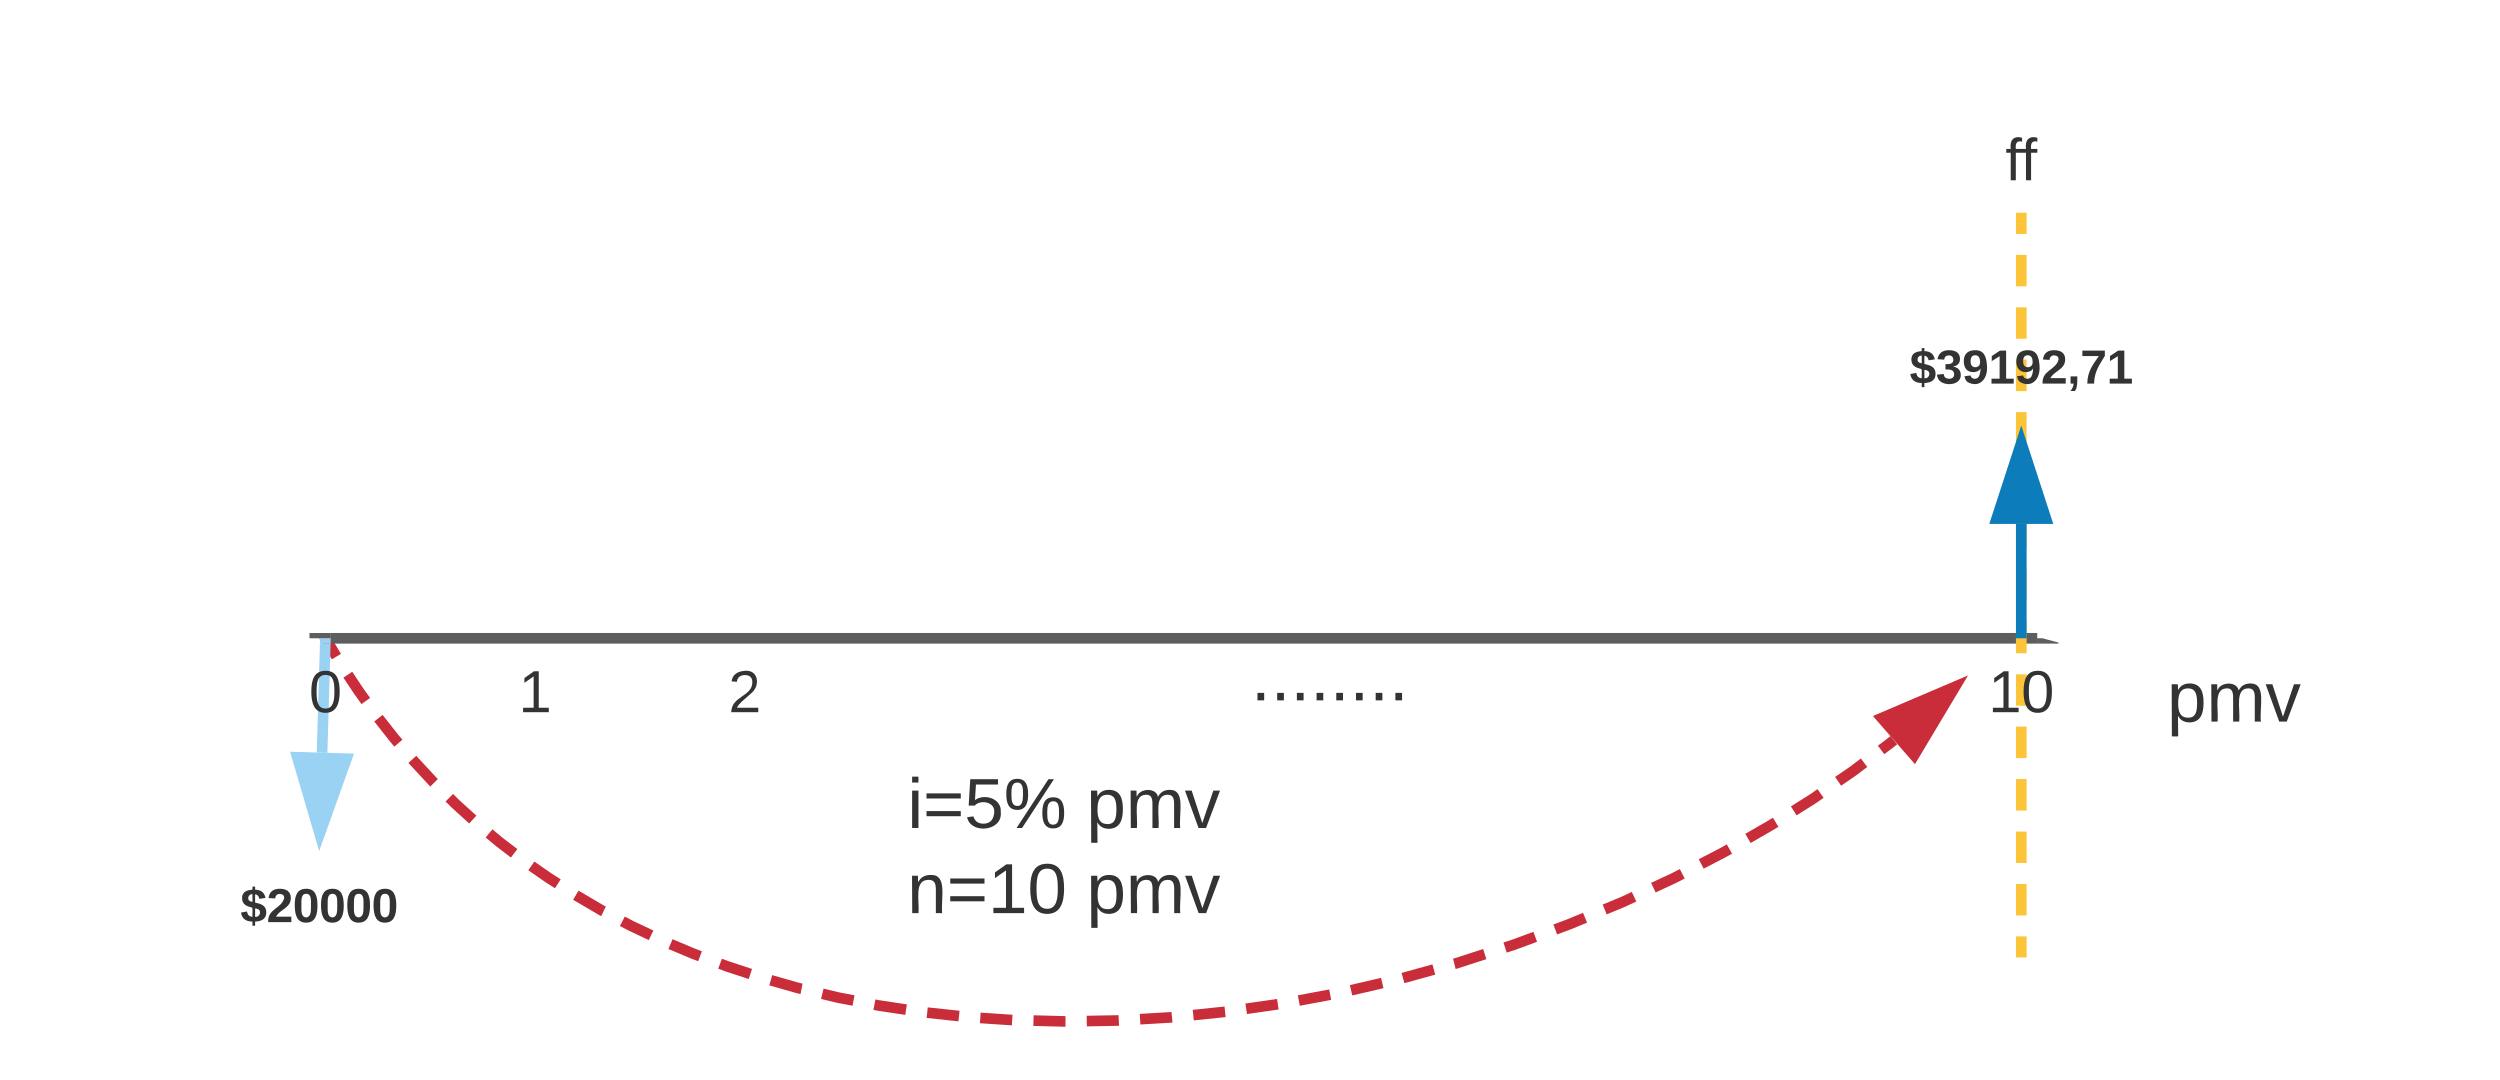 <svg xmlns="http://www.w3.org/2000/svg" xmlns:xlink="http://www.w3.org/1999/xlink" xmlns:lucid="lucid" width="470" height="203.01"><g transform="translate(-480 -120)" lucid:page-tab-id="0_0"><path d="M0 0h1870.4v1323.2H0z" fill="#fff"/><path d="M541.7 240.86l1.54 2.58m2.15 3.4l2 3.02 1.38 1.93m2.37 3.23l3.02 3.83.74.86m2.62 3.05l.27.3 3.76 4.06.05.05m2.87 2.8l1.03 1.03 3.38 3.08m3.06 2.6l1.97 1.64 2.75 2.1m3.23 2.37l3.22 2.24 1.76 1.12m3.38 2.15l4.94 2.9.27.13m3.54 1.87l1.6.84 3.8 1.8m3.65 1.65l4.22 1.78 1.34.5m3.76 1.4l1.2.46 4.5 1.48m3.83 1.18l5.26 1.5.53.1m3.9.94l2.9.7 2.97.57m3.93.78l.83.16 5.12.77m3.97.57l5.98.64m4 .35l6 .4m4 .1l5.9.16h.12m4-.07l5.62-.1.4-.02m4-.23l5.7-.34.3-.03m4-.4l5.98-.62m3.97-.57l5.95-.85m3.94-.7l5.9-1.1m3.93-.83l5.86-1.36m3.9-.94l5.8-1.6m3.85-1.07l.24-.06 5.48-1.77m3.82-1.23l1.44-.46 4.23-1.56m3.76-1.38l2.5-.93 3.1-1.28m3.7-1.55l3.38-1.4 2.14-1m3.63-1.7l3.98-1.86 1.45-.75m3.56-1.85l4.24-2.2 1.07-.6m3.48-2l4.16-2.4 1.05-.64m3.4-2.14l3.7-2.33 1.34-.94m3.3-2.28l2.9-2 1.98-1.5m3.2-2.4l1.77-1.34.62-.5" stroke="#c92d39" stroke-width="2" fill="none"/><path d="M542.57 240.37l-1.72 1.03-.84-1.4h2.35z" fill="#c92d39"/><path d="M847.56 249.1l-7.7 12.87-6.1-6.98z" stroke="#c92d39" stroke-width="2" fill="#c92d39"/><path d="M542.18 240H863" stroke="#5e5e5e" stroke-width="2" fill="none"/><path d="M542.2 240h-4.02v-1h4.02zM867 240.8v.2h-4.03v-1H864z" fill="#5e5e5e"/><path d="M860 299v-2.96m0-3.94v-5.9m0-3.96v-5.9m0-3.95v-5.93m0-3.94v-5.92m0-3.93v-5.9m0-3.96v-5.9m0-3.94v-5.92m0-3.94v-5.9m0-3.96v-5.9m0-3.95v-5.93m0-3.94v-5.92m0-3.93v-5.9m0-3.96v-5.9m0-3.94V161M860 298.97V300" stroke="#fcc438" stroke-width="2" fill="none"/><path d="M861 161.03h-2V160h2z" fill="#fcc438"/><path d="M850 146c0-3.3 2.7-6 6-6h8c3.3 0 6 2.7 6 6v8c0 3.3-2.7 6-6 6h-8c-3.3 0-6-2.7-6-6z" stroke="#000" stroke-opacity="0" stroke-width="3" fill="#fff" fill-opacity="0"/><use xlink:href="#a" transform="matrix(1,0,0,1,855,145) translate(2.022 8.889)"/><path d="M500 286c0-3.3 2.7-6 6-6h68c3.3 0 6 2.7 6 6v8c0 3.3-2.7 6-6 6h-68c-3.3 0-6-2.7-6-6z" stroke="#000" stroke-opacity="0" stroke-width="3" fill="#fff" fill-opacity="0"/><use xlink:href="#b" transform="matrix(1,0,0,1,505,285) translate(20.185 8.361)"/><path d="M640 266c0-3.3 2.7-6 6-6h68c3.3 0 6 2.7 6 6v8c0 3.3-2.7 6-6 6h-68c-3.3 0-6-2.7-6-6z" stroke="#000" stroke-opacity="0" stroke-width="3" fill="#fff" fill-opacity="0"/><use xlink:href="#c" transform="matrix(1,0,0,1,645,265) translate(5.593 10.667)"/><use xlink:href="#d" transform="matrix(1,0,0,1,645,265) translate(39.259 10.667)"/><use xlink:href="#e" transform="matrix(1,0,0,1,645,265) translate(5.574 26.667)"/><use xlink:href="#f" transform="matrix(1,0,0,1,645,265) translate(39.278 26.667)"/><path d="M860 239v-20.5" stroke="#0c7cba" stroke-width="2" fill="none"/><path d="M861 240h-2v-1.03h2z" fill="#0c7cba"/><path d="M860 203.24l4.64 14.26h-9.28z" stroke="#0c7cba" stroke-width="2" fill="#0c7cba"/><path d="M820 186c0-3.3 2.7-6 6-6h68c3.3 0 6 2.7 6 6v8c0 3.3-2.7 6-6 6h-68c-3.3 0-6-2.7-6-6z" stroke="#000" stroke-opacity="0" stroke-width="3" fill="#fff" fill-opacity="0"/><use xlink:href="#g" transform="matrix(1,0,0,1,825,185) translate(14.012 7.111)"/><use xlink:href="#h" transform="matrix(1,0,0,1,825,185) translate(35 17.778)"/><path d="M570.6 246c0-3.3 2.68-6 6-6h8c3.3 0 6 2.7 6 6v8c0 3.3-2.7 6-6 6h-8c-3.32 0-6-2.7-6-6z" stroke="#000" stroke-opacity="0" stroke-width="3" fill="#fff" fill-opacity="0"/><use xlink:href="#i" transform="matrix(1,0,0,1,575.589,245) translate(1.914 8.889)"/><path d="M610 246c0-3.3 2.7-6 6-6h8c3.3 0 6 2.7 6 6v8c0 3.3-2.7 6-6 6h-8c-3.3 0-6-2.7-6-6z" stroke="#000" stroke-opacity="0" stroke-width="3" fill="#fff" fill-opacity="0"/><use xlink:href="#j" transform="matrix(1,0,0,1,615,245) translate(1.914 8.889)"/><path d="M850 246c0-3.3 2.7-6 6-6h8c3.3 0 6 2.7 6 6v8c0 3.3-2.7 6-6 6h-8c-3.3 0-6-2.7-6-6z" stroke="#000" stroke-opacity="0" stroke-width="3" fill="#fff" fill-opacity="0"/><use xlink:href="#k" transform="matrix(1,0,0,1,855,245) translate(-1.173 8.889)"/><path d="M870 246c0-3.3 2.7-6 6-6h48c3.3 0 6 2.7 6 6v8c0 3.3-2.7 6-6 6h-48c-3.3 0-6-2.7-6-6z" stroke="#000" stroke-opacity="0" stroke-width="3" fill="#fff" fill-opacity="0"/><use xlink:href="#l" transform="matrix(1,0,0,1,875,245) translate(12.426 10.667)"/><path d="M541.15 241l-.6 20.5" stroke="#99d2f2" stroke-width="2" fill="none"/><path d="M542.15 241.05l-2-.05.03-1h2z" fill="#99d2f2"/><path d="M540.1 276.77l-4.22-14.4 9.27.27z" stroke="#99d2f2" stroke-width="2" fill="#99d2f2"/><path d="M531.18 246c0-3.3 2.68-6 6-6h8c3.3 0 6 2.7 6 6v8c0 3.3-2.7 6-6 6h-8c-3.32 0-6-2.7-6-6z" stroke="#000" stroke-opacity="0" stroke-width="3" fill="#fff" fill-opacity="0"/><g><use xlink:href="#m" transform="matrix(1,0,0,1,536.179,245) translate(1.914 8.889)"/></g><path d="M700 240c0-3.3 2.7-6 6-6h48c3.3 0 6 2.7 6 6v14c0 3.3-2.7 6-6 6h-48c-3.3 0-6-2.7-6-6z" stroke="#000" stroke-opacity="0" stroke-width="3" fill="#fff" fill-opacity="0"/><g><use xlink:href="#n" transform="matrix(1,0,0,1,705,239) translate(10.185 12.667)"/></g><defs><path fill="#333" d="M101-234c-31-9-42 10-38 44h38v23H63V0H32v-167H5v-23h27c-7-52 17-82 69-68v24" id="o"/><g id="a"><use transform="matrix(0.031,0,0,0.031,0,0)" xlink:href="#o"/><use transform="matrix(0.031,0,0,0.031,2.87,0)" xlink:href="#o"/></g><path fill="#333" d="M111-147c44 9 85 22 84 75-1 49-35 65-84 68v31H91V-4C40-5 12-27 5-72l45-8c4 24 15 38 41 40-2-22 4-51-2-69-39-10-76-22-76-72 0-47 35-60 78-63v-23h20v23c47 1 70 23 78 62l-46 7c-4-18-12-32-32-34v62zm-20-63c-33-4-45 46-13 54 4 1 8 2 13 4v-58zm20 170c39 5 53-51 15-60-7-2-7-2-15-4v64" id="p"/><path fill="#333" d="M182-182c0 78-84 86-111 141h115V0H12c-6-101 99-100 120-180 1-22-12-31-33-32-23 0-32 14-35 34l-49-3c5-45 32-70 84-70 51 0 83 22 83 69" id="q"/><path fill="#333" d="M101-251c68 0 84 54 84 127C185-50 166 4 99 4S15-52 14-124c-1-75 17-127 87-127zm-1 216c37-5 36-46 36-89s4-89-36-89c-39 0-36 45-36 89 0 43-3 85 36 89" id="r"/><g id="b"><use transform="matrix(0.025,0,0,0.025,0,0)" xlink:href="#p"/><use transform="matrix(0.025,0,0,0.025,4.938,0)" xlink:href="#q"/><use transform="matrix(0.025,0,0,0.025,9.877,0)" xlink:href="#r"/><use transform="matrix(0.025,0,0,0.025,14.815,0)" xlink:href="#r"/><use transform="matrix(0.025,0,0,0.025,19.753,0)" xlink:href="#r"/><use transform="matrix(0.025,0,0,0.025,24.691,0)" xlink:href="#r"/></g><path fill="#333" d="M24-231v-30h32v30H24zM24 0v-190h32V0H24" id="s"/><path fill="#333" d="M18-150v-26h174v26H18zm0 90v-26h174v26H18" id="t"/><path fill="#333" d="M54-142c48-35 137-8 131 61C196 18 31 33 14-55l32-4c7 23 22 37 52 37 35-1 51-22 54-58 4-55-73-65-99-34H22l8-134h141v27H59" id="u"/><path fill="#333" d="M252-156c43 0 55 33 55 80 0 46-13 78-56 78-42 0-55-33-55-78 0-48 12-80 56-80zM93 0H65l162-248h28zM13-171c-1-47 13-79 56-79s55 33 55 79-13 79-55 79c-43 0-56-33-56-79zM251-17c28 0 30-29 30-59 0-31-1-60-29-60-29 0-31 29-31 60 0 29 2 59 30 59zM69-112c27 0 28-30 29-59 0-31-1-60-29-60-29 0-30 30-30 60s2 59 30 59" id="v"/><g id="c"><use transform="matrix(0.037,0,0,0.037,0,0)" xlink:href="#s"/><use transform="matrix(0.037,0,0,0.037,2.926,0)" xlink:href="#t"/><use transform="matrix(0.037,0,0,0.037,10.704,0)" xlink:href="#u"/><use transform="matrix(0.037,0,0,0.037,18.111,0)" xlink:href="#v"/></g><path fill="#333" d="M115-194c55 1 70 41 70 98S169 2 115 4C84 4 66-9 55-30l1 105H24l-1-265h31l2 30c10-21 28-34 59-34zm-8 174c40 0 45-34 45-75s-6-73-45-74c-42 0-51 32-51 76 0 43 10 73 51 73" id="w"/><path fill="#333" d="M210-169c-67 3-38 105-44 169h-31v-121c0-29-5-50-35-48C34-165 62-65 56 0H25l-1-190h30c1 10-1 24 2 32 10-44 99-50 107 0 11-21 27-35 58-36 85-2 47 119 55 194h-31v-121c0-29-5-49-35-48" id="x"/><path fill="#333" d="M108 0H70L1-190h34L89-25l56-165h34" id="y"/><g id="d"><use transform="matrix(0.037,0,0,0.037,0,0)" xlink:href="#w"/><use transform="matrix(0.037,0,0,0.037,7.407,0)" xlink:href="#x"/><use transform="matrix(0.037,0,0,0.037,18.481,0)" xlink:href="#y"/></g><path fill="#333" d="M117-194c89-4 53 116 60 194h-32v-121c0-31-8-49-39-48C34-167 62-67 57 0H25l-1-190h30c1 10-1 24 2 32 11-22 29-35 61-36" id="z"/><path fill="#333" d="M27 0v-27h64v-190l-56 39v-29l58-41h29v221h61V0H27" id="A"/><path fill="#333" d="M101-251c68 0 85 55 85 127S166 4 100 4C33 4 14-52 14-124c0-73 17-127 87-127zm-1 229c47 0 54-49 54-102s-4-102-53-102c-51 0-55 48-55 102 0 53 5 102 54 102" id="B"/><g id="e"><use transform="matrix(0.037,0,0,0.037,0,0)" xlink:href="#z"/><use transform="matrix(0.037,0,0,0.037,7.407,0)" xlink:href="#t"/><use transform="matrix(0.037,0,0,0.037,15.185,0)" xlink:href="#A"/><use transform="matrix(0.037,0,0,0.037,22.593,0)" xlink:href="#B"/></g><g id="f"><use transform="matrix(0.037,0,0,0.037,0,0)" xlink:href="#w"/><use transform="matrix(0.037,0,0,0.037,7.407,0)" xlink:href="#x"/><use transform="matrix(0.037,0,0,0.037,18.481,0)" xlink:href="#y"/></g><path fill="#333" d="M128-127c34 4 56 21 59 58 7 91-148 94-172 28-4-9-6-17-7-26l51-5c1 24 16 35 40 36 23 0 39-12 38-36-1-31-31-36-65-34v-40c32 2 59-3 59-33 0-20-13-33-34-33s-33 13-35 32l-50-3c6-44 37-68 86-68 50 0 83 20 83 66 0 35-22 52-53 58" id="C"/><path fill="#333" d="M99-251c69 0 84 53 88 123 5 99-61 162-144 118-15-8-21-25-26-45l46-6c4 31 50 33 63 7 7-15 12-36 12-60-9 18-29 28-54 28-48 0-72-32-72-82 0-55 31-83 87-83zm-1 128c24 0 37-16 37-39 0-27-10-51-37-51-25 0-35 19-35 45 0 25 10 45 35 45" id="D"/><path fill="#333" d="M23 0v-37h61v-169l-59 37v-38l62-41h46v211h57V0H23" id="E"/><path fill="#333" d="M76-54c-1 42 2 86-19 110H24C36 42 46 24 48 0H25v-54h51" id="F"/><path fill="#333" d="M52 0c1-96 47-148 87-207H15v-41h169v40c-36 62-79 113-81 208H52" id="G"/><g id="g"><use transform="matrix(0.025,0,0,0.025,0,0)" xlink:href="#p"/><use transform="matrix(0.025,0,0,0.025,4.938,0)" xlink:href="#C"/><use transform="matrix(0.025,0,0,0.025,9.877,0)" xlink:href="#D"/><use transform="matrix(0.025,0,0,0.025,14.815,0)" xlink:href="#E"/><use transform="matrix(0.025,0,0,0.025,19.753,0)" xlink:href="#D"/><use transform="matrix(0.025,0,0,0.025,24.691,0)" xlink:href="#q"/><use transform="matrix(0.025,0,0,0.025,29.63,0)" xlink:href="#F"/><use transform="matrix(0.025,0,0,0.025,32.099,0)" xlink:href="#G"/><use transform="matrix(0.025,0,0,0.025,37.037,0)" xlink:href="#E"/></g><use transform="matrix(0.031,0,0,0.031,0,0)" xlink:href="#A" id="i"/><path fill="#333" d="M101-251c82-7 93 87 43 132L82-64C71-53 59-42 53-27h129V0H18c2-99 128-94 128-182 0-28-16-43-45-43s-46 15-49 41l-32-3c6-41 34-60 81-64" id="H"/><use transform="matrix(0.031,0,0,0.031,0,0)" xlink:href="#H" id="j"/><g id="k"><use transform="matrix(0.031,0,0,0.031,0,0)" xlink:href="#A"/><use transform="matrix(0.031,0,0,0.031,6.173,0)" xlink:href="#B"/></g><g id="l"><use transform="matrix(0.037,0,0,0.037,0,0)" xlink:href="#w"/><use transform="matrix(0.037,0,0,0.037,7.407,0)" xlink:href="#x"/><use transform="matrix(0.037,0,0,0.037,18.481,0)" xlink:href="#y"/></g><use transform="matrix(0.031,0,0,0.031,0,0)" xlink:href="#B" id="m"/><path fill="#333" d="M33 0v-38h34V0H33" id="I"/><g id="n"><use transform="matrix(0.037,0,0,0.037,0,0)" xlink:href="#I"/><use transform="matrix(0.037,0,0,0.037,3.704,0)" xlink:href="#I"/><use transform="matrix(0.037,0,0,0.037,7.407,0)" xlink:href="#I"/><use transform="matrix(0.037,0,0,0.037,11.111,0)" xlink:href="#I"/><use transform="matrix(0.037,0,0,0.037,14.815,0)" xlink:href="#I"/><use transform="matrix(0.037,0,0,0.037,18.519,0)" xlink:href="#I"/><use transform="matrix(0.037,0,0,0.037,22.222,0)" xlink:href="#I"/><use transform="matrix(0.037,0,0,0.037,25.926,0)" xlink:href="#I"/></g></defs></g></svg>